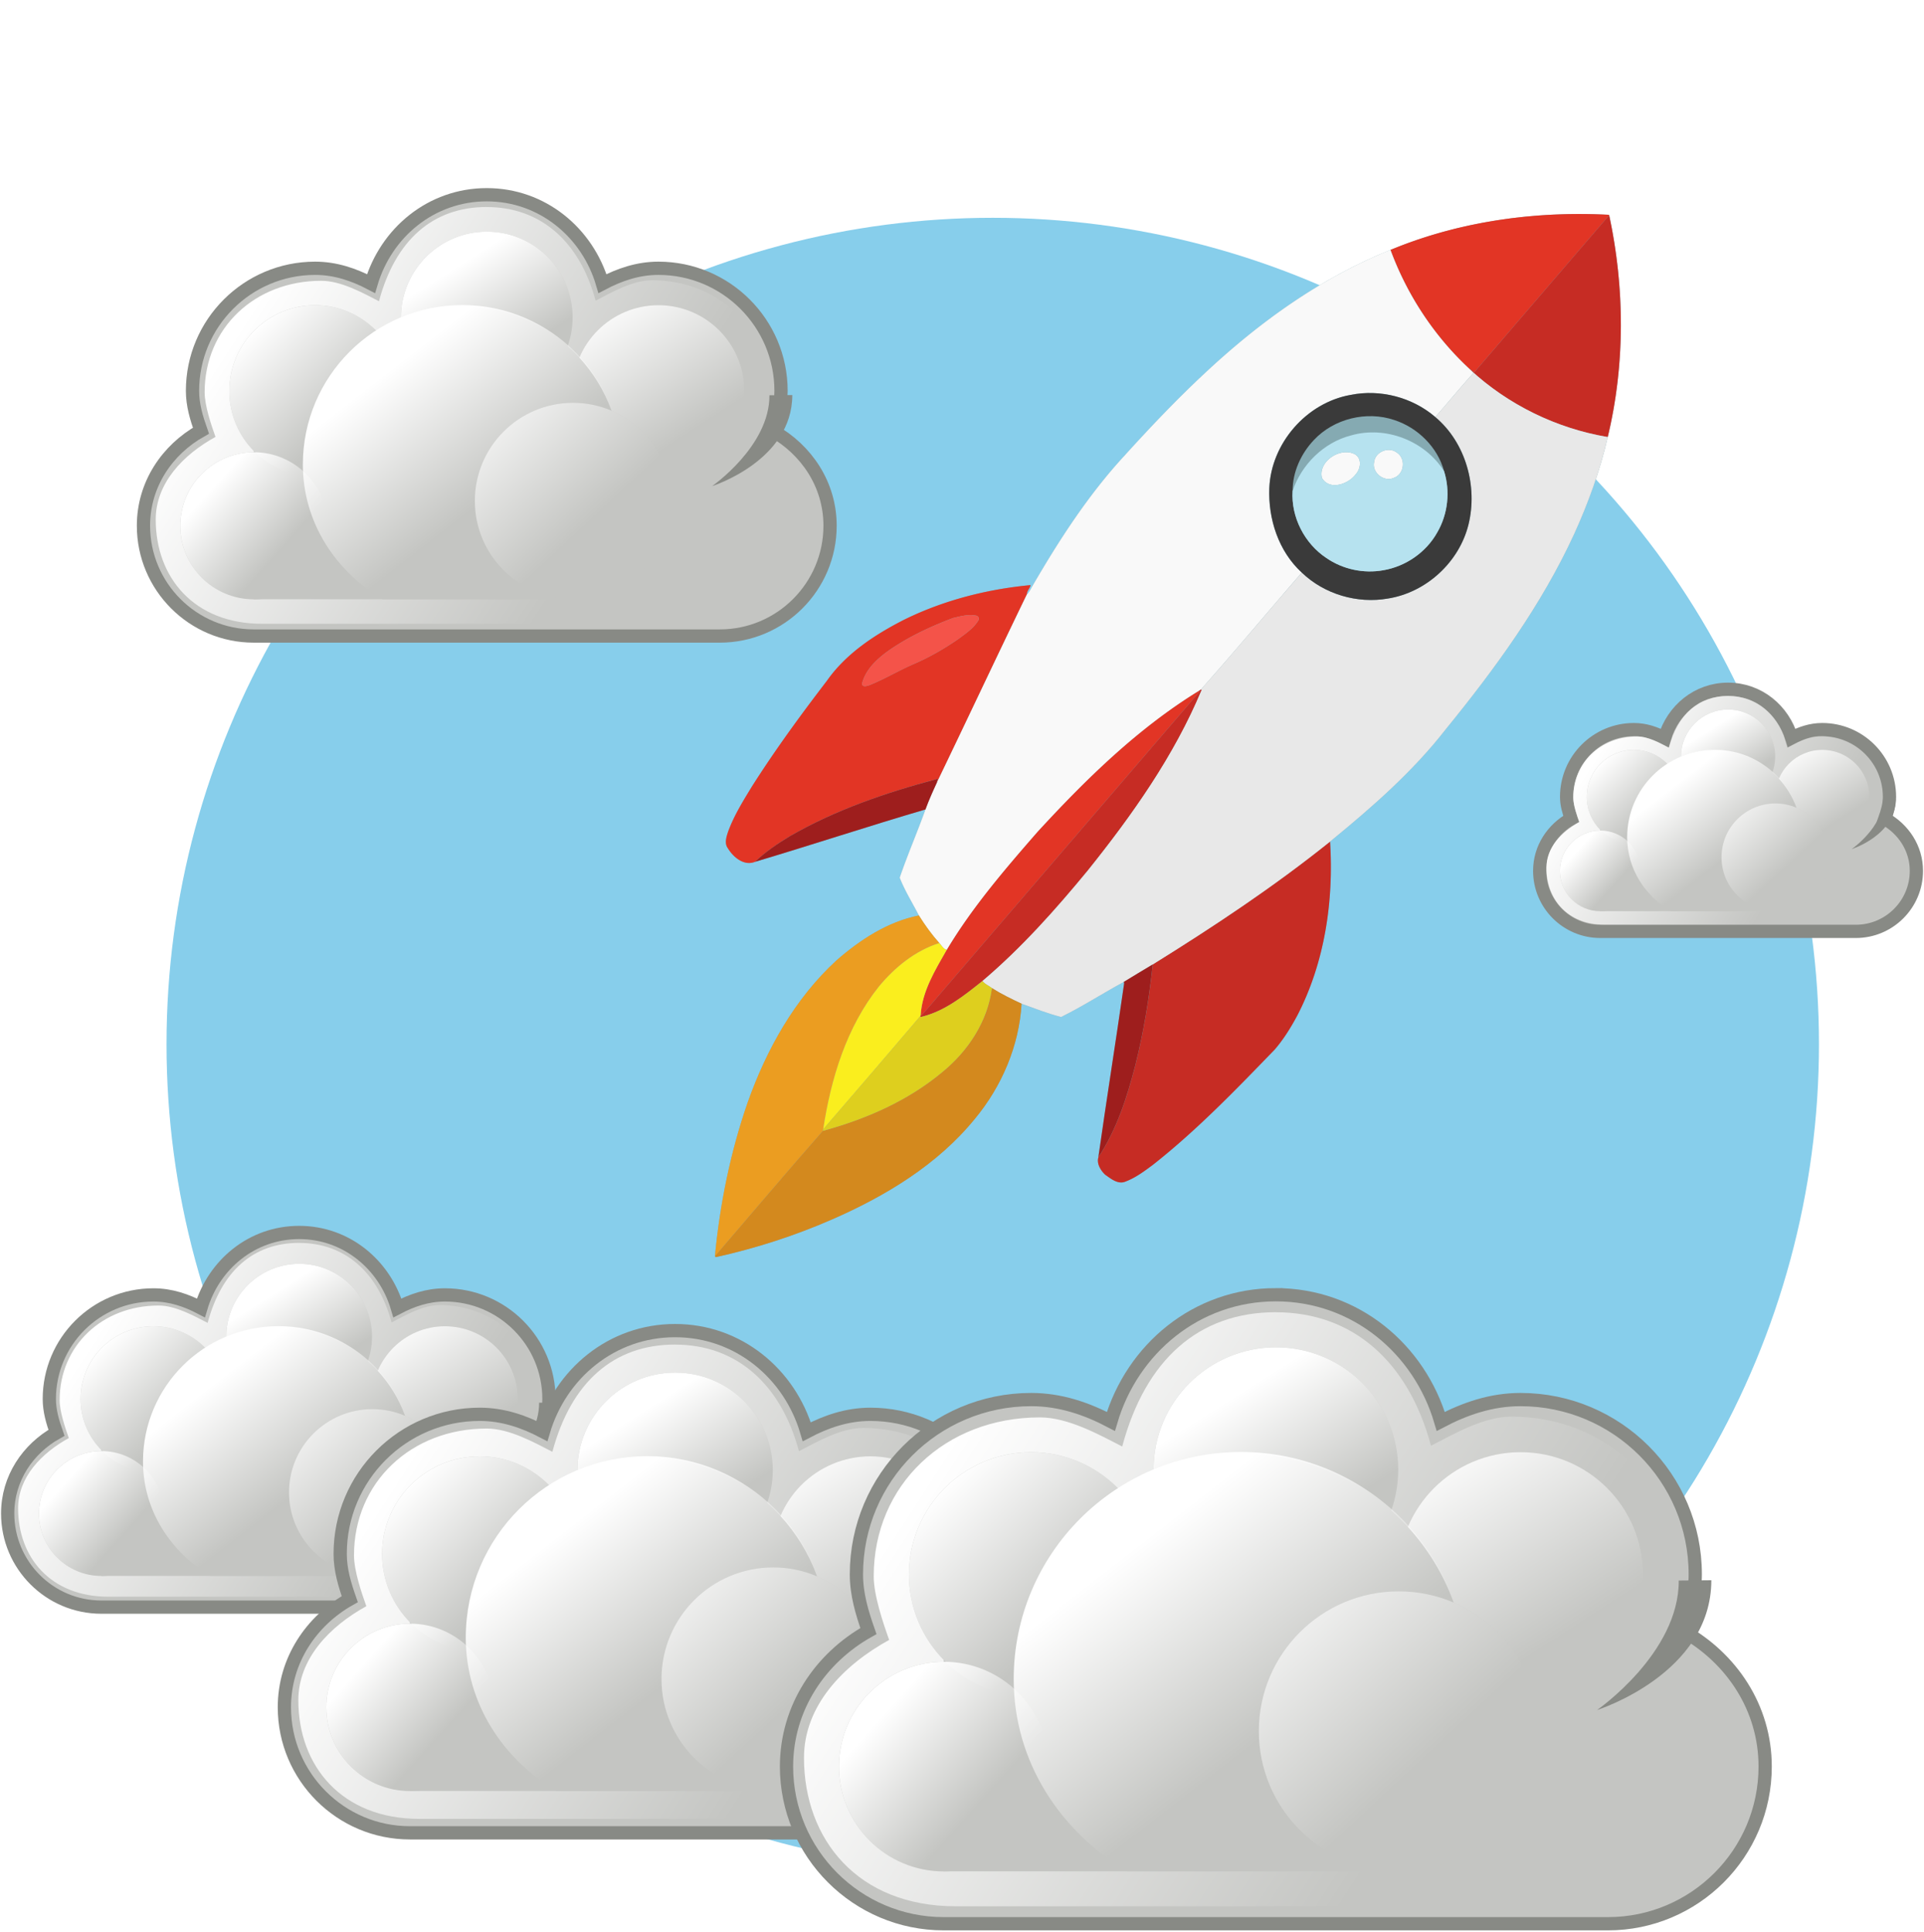 <svg width="751" height="754" fill="none" xmlns="http://www.w3.org/2000/svg"><circle cx="387.5" cy="407.5" r="322.5" fill="#87CEEB"/><path d="M116.764 481c-18.453 0-33.397 12.593-38.345 29.446-5.633-2.955-11.738-5.077-18.537-5.077-22.427 0-40.63 18.196-40.63 40.616 0 4.703 1.321 8.998 2.794 13.2C10.885 565.446 3 576.967 3 590.663c0 20.178 16.382 36.554 36.567 36.554H193.96c20.185 0 36.567-16.376 36.567-36.554 0-13.696-7.884-25.217-19.046-31.478 1.473-4.202 2.794-8.497 2.794-13.2 0-22.42-18.202-40.616-40.63-40.616-6.799 0-12.904 2.122-18.537 5.077C150.16 493.593 135.216 481 116.763 481h.001z" fill="#C4C5C2" stroke="#888A85" stroke-width="5.172" stroke-miterlimit="2"/><path d="M116.764 485.062c-17.793 0-30.258 10.851-35.718 31.221-5.432-2.791-12.576-6.769-19.132-6.769-22.075 0-38.64 15.749-38.64 36.923 0 4.442 2.171 10.832 3.591 14.801-10.762 5.913-19.801 15.356-19.801 27.396 0 19.057 12.564 34.524 35.26 34.524h148.877c22.517 0 35.261-15.466 35.261-34.524 0-12.936-9.04-21.662-19.802-27.575 1.42-3.969 3.771-10.18 3.771-14.621 0-21.174-17.193-37.103-38.819-37.103-6.557 0-13.341 3.978-18.773 6.769-5.282-19.658-18.284-31.03-36.08-31.03l.005-.012z" fill="url(#paint0_linear)"/><path d="M145.218 521.66c0 15.701-12.734 28.431-28.441 28.431-15.707 0-28.44-12.73-28.44-28.431 0-15.702 12.733-28.431 28.44-28.431s28.441 12.729 28.441 28.431z" fill="#C4C5C2"/><path d="M145.218 521.66c0 15.701-12.734 28.431-28.441 28.431-15.707 0-28.44-12.73-28.44-28.431 0-15.702 12.733-28.431 28.44-28.431s28.441 12.729 28.441 28.431z" fill="url(#paint1_linear)"/><path d="M202.087 541.924H39.567v73.108h162.52v-73.108z" fill="#C4C5C2"/><path d="M63.963 590.689c0 13.458-10.915 24.369-24.378 24.369-13.463 0-24.378-10.911-24.378-24.369 0-13.459 10.915-24.37 24.378-24.37 13.463 0 24.378 10.911 24.378 24.37zM202.1 546.029c0 15.702-12.734 28.431-28.441 28.431-15.707 0-28.44-12.729-28.44-28.431 0-15.701 12.733-28.431 28.44-28.431s28.441 12.73 28.441 28.431z" fill="#C4C5C2"/><path d="M202.1 546.029c0 15.702-12.734 28.431-28.441 28.431-15.707 0-28.44-12.729-28.44-28.431 0-15.701 12.733-28.431 28.44-28.431s28.441 12.73 28.441 28.431z" fill="url(#paint2_linear)"/><path d="M88.337 546.029c0 15.702-12.734 28.431-28.441 28.431-15.707 0-28.44-12.729-28.44-28.431 0-15.701 12.733-28.431 28.44-28.431s28.44 12.73 28.44 28.431z" fill="#C4C5C2"/><path d="M88.337 546.029c0 15.702-12.734 28.431-28.441 28.431-15.707 0-28.44-12.729-28.44-28.431 0-15.701 12.733-28.431 28.44-28.431s28.44 12.73 28.44 28.431z" fill="url(#paint3_linear)"/><path d="M108.394 517.798c-29.086 0-52.565 23.724-52.565 52.8 0 19.258 10.965 35.237 26.41 44.424h52.565c15.444-9.187 26.409-25.42 26.409-44.677 0-29.076-23.733-52.547-52.819-52.547z" fill="#C4C5C2"/><path d="M108.638 517.554c-29.156 0-52.819 23.655-52.819 52.801 0 19.304 10.928 35.468 26.41 44.677h52.818c15.482-9.209 26.41-25.373 26.41-44.677 0-29.146-23.663-52.801-52.819-52.801z" fill="url(#paint4_linear)"/><path d="M63.964 590.689c0 13.458-10.915 24.369-24.378 24.369-13.464 0-24.378-10.911-24.378-24.369 0-13.459 10.914-24.37 24.378-24.37 13.463 0 24.378 10.911 24.378 24.37z" fill="url(#paint5_linear)"/><path fill-rule="evenodd" clip-rule="evenodd" d="M218.013 547.366c-.016 21.808-26.566 30.17-26.566 30.17s19.086-13.209 18.989-30.097l7.577-.073z" fill="#888A85"/><path d="M177.824 582.437c0 17.946-14.554 32.494-32.505 32.494-17.952 0-32.505-14.548-32.505-32.494 0-17.945 14.553-32.493 32.505-32.493 17.951 0 32.505 14.548 32.505 32.493z" fill="#C4C5C2"/><path d="M177.824 582.437c0 17.946-14.554 32.494-32.505 32.494-17.952 0-32.505-14.548-32.505-32.494 0-17.945 14.553-32.493 32.505-32.493 17.951 0 32.505 14.548 32.505 32.493z" fill="url(#paint6_linear)"/><path d="M263.501 519.298c-24.736 0-44.769 16.881-51.402 39.473-7.551-3.962-15.734-6.806-24.848-6.806-30.065 0-54.465 24.392-54.465 54.445 0 6.305 1.771 12.062 3.745 17.695C121.569 632.498 111 647.942 111 666.301c0 27.048 21.96 49 49.018 49h206.964c27.058 0 49.018-21.952 49.018-49 0-18.359-10.569-33.804-25.53-42.196 1.974-5.633 3.744-11.391 3.744-17.695 0-30.053-24.4-54.445-54.464-54.445-9.115 0-17.298 2.844-24.849 6.806-6.632-22.592-26.665-39.473-51.401-39.473h.001z" fill="#C4C5C2" stroke="#888A85" stroke-width="5.172" stroke-miterlimit="2"/><path d="M263.501 524.742c-23.852 0-40.561 14.546-47.881 41.852-7.281-3.741-16.858-9.074-25.646-9.074-29.591 0-51.797 21.112-51.797 49.496 0 5.954 2.911 14.52 4.814 19.84-14.426 7.927-26.543 20.586-26.543 36.725 0 25.546 16.842 46.279 47.267 46.279h199.568c30.184 0 47.268-20.732 47.268-46.279 0-17.34-12.118-29.038-26.544-36.964 1.904-5.32 5.055-13.647 5.055-19.6 0-28.384-23.047-49.737-52.038-49.737-8.789 0-17.883 5.333-25.165 9.075-7.081-26.352-24.509-41.597-48.365-41.597l.007-.016z" fill="url(#paint7_linear)"/><path d="M301.644 573.802c0 21.048-17.07 38.112-38.125 38.112s-38.125-17.064-38.125-38.112c0-21.048 17.07-38.112 38.125-38.112s38.125 17.064 38.125 38.112z" fill="#C4C5C2"/><path d="M301.644 573.802c0 21.048-17.07 38.112-38.125 38.112s-38.125-17.064-38.125-38.112c0-21.048 17.07-38.112 38.125-38.112s38.125 17.064 38.125 38.112z" fill="url(#paint8_linear)"/><path d="M377.875 600.966H160.018v98.002h217.857v-98.002z" fill="#C4C5C2"/><path d="M192.721 666.335c0 18.042-14.631 32.668-32.679 32.668-18.047 0-32.678-14.626-32.678-32.668 0-18.041 14.631-32.667 32.678-32.667 18.048 0 32.679 14.626 32.679 32.667zM377.894 606.469c0 21.049-17.07 38.112-38.125 38.112s-38.125-17.063-38.125-38.112c0-21.048 17.07-38.111 38.125-38.111s38.125 17.063 38.125 38.111z" fill="#C4C5C2"/><path d="M377.894 606.469c0 21.049-17.07 38.112-38.125 38.112s-38.125-17.063-38.125-38.112c0-21.048 17.07-38.111 38.125-38.111s38.125 17.063 38.125 38.111z" fill="url(#paint9_linear)"/><path d="M225.394 606.469c0 21.049-17.07 38.112-38.125 38.112s-38.125-17.063-38.125-38.112c0-21.048 17.07-38.111 38.125-38.111s38.125 17.063 38.125 38.111z" fill="#C4C5C2"/><path d="M225.394 606.469c0 21.049-17.07 38.112-38.125 38.112s-38.125-17.063-38.125-38.112c0-21.048 17.07-38.111 38.125-38.111s38.125 17.063 38.125 38.111z" fill="url(#paint10_linear)"/><path d="M252.281 568.625c-38.99 0-70.464 31.803-70.464 70.779 0 25.815 14.699 47.235 35.402 59.551h70.464c20.703-12.316 35.402-34.075 35.402-59.89 0-38.977-31.814-70.44-70.804-70.44z" fill="#C4C5C2"/><path d="M252.608 568.299c-39.084 0-70.804 31.709-70.804 70.779 0 25.877 14.649 47.545 35.402 59.89h70.804c20.753-12.345 35.401-34.013 35.401-59.89 0-39.07-31.72-70.779-70.803-70.779z" fill="url(#paint11_linear)"/><path d="M192.722 666.335c0 18.042-14.631 32.668-32.679 32.668-18.047 0-32.678-14.626-32.678-32.668 0-18.041 14.631-32.667 32.678-32.667 18.048 0 32.679 14.626 32.679 32.667z" fill="url(#paint12_linear)"/><path fill-rule="evenodd" clip-rule="evenodd" d="M399.225 608.262c-.021 29.232-35.611 40.442-35.611 40.442s25.583-17.706 25.454-40.345l10.156-.097h.001z" fill="#888A85"/><path d="M345.352 655.274c0 24.056-19.509 43.558-43.573 43.558s-43.573-19.502-43.573-43.558c0-24.055 19.509-43.558 43.573-43.558s43.573 19.503 43.573 43.558z" fill="#C4C5C2"/><path d="M345.352 655.274c0 24.056-19.509 43.558-43.573 43.558s-43.573-19.502-43.573-43.558c0-24.055 19.509-43.558 43.573-43.558s43.573 19.503 43.573 43.558z" fill="url(#paint13_linear)"/><path d="M498.001 505.298c-30.98 0-56.071 21.143-64.378 49.438-9.458-4.962-19.707-8.524-31.122-8.524-37.654 0-68.214 30.55-68.214 68.191 0 7.895 2.217 15.107 4.689 22.162C320.238 647.076 307 666.419 307 689.413c0 33.877 27.504 61.371 61.393 61.371h259.214c33.889 0 61.393-27.494 61.393-61.371 0-22.994-13.237-42.337-31.976-52.848 2.473-7.055 4.69-14.267 4.69-22.162 0-37.641-30.56-68.191-68.214-68.191-11.416 0-21.666 3.562-31.123 8.524-8.306-28.295-33.396-49.438-64.377-49.438h.001z" fill="#C4C5C2" stroke="#888A85" stroke-width="5.172" stroke-miterlimit="2"/><path d="M498.001 512.117c-29.874 0-50.801 18.218-59.969 52.418-9.119-4.686-21.113-11.365-32.12-11.365-37.061 0-64.873 26.441-64.873 61.992 0 7.457 3.645 18.185 6.029 24.849-18.068 9.927-33.245 25.782-33.245 45.995 0 31.996 21.095 57.964 59.201 57.964h249.951c37.804 0 59.2-25.967 59.2-57.964 0-21.717-15.176-36.368-33.245-46.296 2.384-6.663 6.331-17.091 6.331-24.547 0-35.55-28.865-62.293-65.175-62.293-11.008 0-22.398 6.679-31.519 11.365-8.867-33.004-30.696-52.098-60.574-52.098l.008-.02z" fill="url(#paint14_linear)"/><path d="M545.773 573.562c0 26.362-21.379 47.734-47.749 47.734-26.371 0-47.75-21.372-47.75-47.734 0-26.361 21.379-47.733 47.75-47.733 26.37 0 47.749 21.372 47.749 47.733z" fill="#C4C5C2"/><path d="M545.773 573.562c0 26.362-21.379 47.734-47.749 47.734-26.371 0-47.75-21.372-47.75-47.734 0-26.361 21.379-47.733 47.75-47.733 26.37 0 47.749 21.372 47.749 47.733z" fill="url(#paint15_linear)"/><path d="M641.251 607.584H368.394v122.743h272.857V607.584z" fill="#C4C5C2"/><path d="M409.352 689.457c0 22.596-18.325 40.914-40.929 40.914-22.603 0-40.928-18.318-40.928-40.914s18.325-40.915 40.928-40.915c22.604 0 40.929 18.319 40.929 40.915zM641.274 614.477c0 26.362-21.379 47.733-47.75 47.733s-47.75-21.371-47.75-47.733 21.379-47.733 47.75-47.733 47.75 21.371 47.75 47.733z" fill="#C4C5C2"/><path d="M641.274 614.477c0 26.362-21.379 47.733-47.75 47.733s-47.75-21.371-47.75-47.733 21.379-47.733 47.75-47.733 47.75 21.371 47.75 47.733z" fill="url(#paint16_linear)"/><path d="M450.274 614.477c0 26.362-21.379 47.733-47.75 47.733s-47.75-21.371-47.75-47.733 21.379-47.733 47.75-47.733 47.75 21.371 47.75 47.733z" fill="#C4C5C2"/><path d="M450.274 614.477c0 26.362-21.379 47.733-47.75 47.733s-47.75-21.371-47.75-47.733 21.379-47.733 47.75-47.733 47.75 21.371 47.75 47.733z" fill="url(#paint17_linear)"/><path d="M483.949 567.078c-48.833 0-88.253 39.832-88.253 88.648 0 32.332 18.409 59.16 44.339 74.585h88.253c25.93-15.425 44.339-42.678 44.339-75.01 0-48.817-39.845-88.223-88.678-88.223z" fill="#C4C5C2"/><path d="M484.358 566.67c-48.951 0-88.679 39.714-88.679 88.647 0 32.41 18.347 59.549 44.339 75.01h88.679c25.992-15.461 44.339-42.6 44.339-75.01 0-48.933-39.728-88.647-88.678-88.647z" fill="url(#paint18_linear)"/><path d="M409.353 689.457c0 22.596-18.325 40.914-40.929 40.914-22.603 0-40.928-18.318-40.928-40.914s18.325-40.915 40.928-40.915c22.604 0 40.929 18.319 40.929 40.915z" fill="url(#paint19_linear)"/><path fill-rule="evenodd" clip-rule="evenodd" d="M667.991 616.721c-.028 36.613-44.603 50.652-44.603 50.652s32.043-22.175 31.881-50.529l12.72-.123h.002z" fill="#888A85"/><path d="M600.515 675.603c0 30.129-24.434 54.555-54.573 54.555s-54.573-24.426-54.573-54.555 24.434-54.554 54.573-54.554 54.573 24.425 54.573 54.554z" fill="#C4C5C2"/><path d="M600.515 675.603c0 30.129-24.434 54.555-54.573 54.555s-54.573-24.426-54.573-54.555 24.434-54.554 54.573-54.554 54.573 24.425 54.573 54.554z" fill="url(#paint20_linear)"/><path d="M190.001 76c-21.735 0-39.338 14.834-45.166 34.684-6.635-3.481-13.826-5.98-21.834-5.98-26.418 0-47.858 21.433-47.858 47.841 0 5.539 1.556 10.599 3.29 15.548C65.288 175.468 56 189.038 56 205.17c0 23.767 19.296 43.056 43.071 43.056H280.93c23.775 0 43.071-19.289 43.071-43.056 0-16.132-9.287-29.703-22.433-37.077 1.734-4.949 3.29-10.009 3.29-15.548 0-26.408-21.44-47.841-47.857-47.841-8.009 0-15.2 2.499-21.835 5.98C229.338 90.834 211.735 76 190 76h.001z" fill="#C4C5C2" stroke="#888A85" stroke-width="5.172" stroke-miterlimit="2"/><path d="M190.001 80.784c-20.959 0-35.641 12.781-42.073 36.775-6.398-3.288-14.812-7.973-22.535-7.973-26 0-45.513 18.55-45.513 43.492 0 5.231 2.558 12.758 4.23 17.433-12.676 6.965-23.323 18.088-23.323 32.269 0 22.447 14.8 40.665 41.533 40.665h175.358c26.523 0 41.534-18.217 41.534-40.665 0-15.236-10.648-25.515-23.324-32.48 1.673-4.675 4.442-11.991 4.442-17.222 0-24.941-20.252-43.703-45.725-43.703-7.723 0-15.714 4.686-22.113 7.974-6.221-23.155-21.536-36.55-42.497-36.55l.006-.015z" fill="url(#paint21_linear)"/><path d="M223.516 123.892c0 18.495-14.998 33.489-33.5 33.489-18.501 0-33.499-14.994-33.499-33.489 0-18.494 14.998-33.488 33.499-33.488 18.502 0 33.5 14.994 33.5 33.488z" fill="#C4C5C2"/><path d="M223.516 123.892c0 18.495-14.998 33.489-33.5 33.489-18.501 0-33.499-14.994-33.499-33.489 0-18.494 14.998-33.488 33.499-33.488 18.502 0 33.5 14.994 33.5 33.488z" fill="url(#paint22_linear)"/><path d="M290.501 147.761H99.072v86.113h191.429v-86.113z" fill="#C4C5C2"/><path d="M127.807 205.2c0 15.853-12.856 28.705-28.714 28.705-15.858 0-28.715-12.852-28.715-28.705 0-15.852 12.857-28.704 28.715-28.704s28.714 12.852 28.714 28.704zM290.516 152.597c0 18.494-14.998 33.488-33.5 33.488-18.501 0-33.499-14.994-33.499-33.488 0-18.495 14.998-33.488 33.499-33.488 18.502 0 33.5 14.993 33.5 33.488z" fill="#C4C5C2"/><path d="M290.516 152.597c0 18.494-14.998 33.488-33.5 33.488-18.501 0-33.499-14.994-33.499-33.488 0-18.495 14.998-33.488 33.499-33.488 18.502 0 33.5 14.993 33.5 33.488z" fill="url(#paint23_linear)"/><path d="M156.516 152.597c0 18.494-14.999 33.488-33.5 33.488-18.501 0-33.5-14.994-33.5-33.488 0-18.495 14.999-33.488 33.5-33.488 18.501 0 33.5 14.993 33.5 33.488z" fill="#C4C5C2"/><path d="M156.516 152.597c0 18.494-14.999 33.488-33.5 33.488-18.501 0-33.5-14.994-33.5-33.488 0-18.495 14.999-33.488 33.5-33.488 18.501 0 33.5 14.993 33.5 33.488z" fill="url(#paint24_linear)"/><path d="M180.142 119.343c-34.26 0-61.916 27.945-61.916 62.193 0 22.683 12.916 41.505 31.107 52.326h61.916c18.192-10.821 31.107-29.941 31.107-52.624 0-34.248-27.954-61.895-62.214-61.895z" fill="#C4C5C2"/><path d="M180.429 119.057c-34.342 0-62.214 27.862-62.214 62.192 0 22.738 12.871 41.778 31.107 52.625h62.214c18.236-10.847 31.107-29.887 31.107-52.625 0-34.33-27.872-62.192-62.214-62.192z" fill="url(#paint25_linear)"/><path d="M127.808 205.2c0 15.853-12.856 28.705-28.714 28.705-15.858 0-28.714-12.852-28.714-28.705 0-15.852 12.856-28.704 28.714-28.704 15.858 0 28.714 12.852 28.714 28.704z" fill="url(#paint26_linear)"/><path fill-rule="evenodd" clip-rule="evenodd" d="M309.26 154.172c-.019 25.686-31.291 35.536-31.291 35.536s22.48-15.558 22.366-35.451l8.925-.085z" fill="#888A85"/><path d="M261.922 195.481c0 21.138-17.143 38.274-38.287 38.274-21.145 0-38.287-17.136-38.287-38.274 0-21.137 17.142-38.274 38.287-38.274 21.144 0 38.287 17.137 38.287 38.274z" fill="#C4C5C2"/><path d="M261.922 195.481c0 21.138-17.143 38.274-38.287 38.274-21.145 0-38.287-17.136-38.287-38.274 0-21.137 17.142-38.274 38.287-38.274 21.144 0 38.287 17.137 38.287 38.274z" fill="url(#paint27_linear)"/><path d="M674.515 269c-11.924 0-21.581 8.138-24.778 19.029-3.641-1.91-7.586-3.281-11.979-3.281-14.493 0-26.256 11.758-26.256 26.246 0 3.039.854 5.815 1.806 8.53C606.095 323.57 601 331.015 601 339.865c0 13.039 10.586 23.622 23.63 23.622h99.77c13.044 0 23.63-10.583 23.63-23.622 0-8.85-5.095-16.295-12.307-20.341.951-2.715 1.805-5.491 1.805-8.53 0-14.488-11.763-26.246-26.256-26.246-4.393 0-8.338 1.371-11.979 3.281C696.096 277.138 686.439 269 674.515 269h0z" fill="#C4C5C2" stroke="#888A85" stroke-width="5.172" stroke-miterlimit="2"/><path d="M674.516 271.625c-11.499 0-19.553 7.012-23.082 20.175-3.51-1.804-8.127-4.374-12.363-4.374-14.265 0-24.969 10.177-24.969 23.86 0 2.87 1.403 7 2.32 9.564-6.954 3.822-12.796 9.924-12.796 17.704 0 12.315 8.12 22.31 22.786 22.31h96.205c14.551 0 22.786-9.995 22.786-22.31 0-8.359-5.841-13.998-12.796-17.819.918-2.565 2.437-6.578 2.437-9.448 0-13.684-11.11-23.977-25.085-23.977-4.237 0-8.621 2.571-12.132 4.375-3.413-12.704-11.815-20.053-23.314-20.053l.003-.007z" fill="url(#paint28_linear)"/><path d="M692.903 295.275c0 10.146-8.229 18.372-18.379 18.372-10.15 0-18.378-8.226-18.378-18.372 0-10.147 8.228-18.373 18.378-18.373s18.379 8.226 18.379 18.373z" fill="#C4C5C2"/><path d="M692.903 295.275c0 10.146-8.229 18.372-18.379 18.372-10.15 0-18.378-8.226-18.378-18.372 0-10.147 8.228-18.373 18.378-18.373s18.379 8.226 18.379 18.373z" fill="url(#paint29_linear)"/><path d="M729.652 308.369H624.63v47.244h105.022v-47.244z" fill="#C4C5C2"/><path d="M640.395 339.882c0 8.697-7.054 15.748-15.754 15.748s-15.753-7.051-15.753-15.748 7.053-15.748 15.753-15.748 15.754 7.051 15.754 15.748zM729.66 311.023c0 10.146-8.228 18.372-18.378 18.372-10.151 0-18.379-8.226-18.379-18.372 0-10.147 8.228-18.373 18.379-18.373 10.15 0 18.378 8.226 18.378 18.373z" fill="#C4C5C2"/><path d="M729.66 311.023c0 10.146-8.228 18.372-18.378 18.372-10.151 0-18.379-8.226-18.379-18.372 0-10.147 8.228-18.373 18.379-18.373 10.15 0 18.378 8.226 18.378 18.373z" fill="url(#paint30_linear)"/><path d="M656.145 311.023c0 10.146-8.229 18.372-18.379 18.372-10.15 0-18.378-8.226-18.378-18.372 0-10.147 8.228-18.373 18.378-18.373s18.379 8.226 18.379 18.373z" fill="#C4C5C2"/><path d="M656.145 311.023c0 10.146-8.229 18.372-18.379 18.372-10.15 0-18.378-8.226-18.378-18.372 0-10.147 8.228-18.373 18.378-18.373s18.379 8.226 18.379 18.373z" fill="url(#paint31_linear)"/><path d="M669.107 292.779c-18.796 0-33.968 15.331-33.968 34.12 0 12.445 7.085 22.771 17.066 28.707h33.968c9.98-5.936 17.066-16.426 17.066-28.87 0-18.79-15.336-33.957-34.132-33.957z" fill="#C4C5C2"/><path d="M669.264 292.622c-18.841 0-34.132 15.286-34.132 34.12 0 12.474 7.062 22.92 17.066 28.871h34.132c10.005-5.951 17.066-16.397 17.066-28.871 0-18.834-15.291-34.12-34.132-34.12z" fill="url(#paint32_linear)"/><path d="M640.395 339.882c0 8.697-7.053 15.748-15.753 15.748s-15.753-7.051-15.753-15.748 7.053-15.748 15.753-15.748 15.753 7.051 15.753 15.748z" fill="url(#paint33_linear)"/><path fill-rule="evenodd" clip-rule="evenodd" d="M739.944 311.886c-.011 14.093-17.168 19.496-17.168 19.496s12.334-8.535 12.271-19.448l4.896-.048h.001z" fill="#888A85"/><path d="M713.973 334.55c0 11.596-9.405 20.997-21.005 20.997-11.601 0-21.005-9.401-21.005-20.997 0-11.597 9.404-20.998 21.005-20.998 11.6 0 21.005 9.401 21.005 20.998z" fill="#C4C5C2"/><path d="M713.973 334.55c0 11.596-9.405 20.997-21.005 20.997-11.601 0-21.005-9.401-21.005-20.997 0-11.597 9.404-20.998 21.005-20.998 11.6 0 21.005 9.401 21.005 20.998z" fill="url(#paint34_linear)"/><g filter="url(#filter0_d)"><path d="M627.962 79.82c-28.915-1.502-58.435 2.585-85.216 13.707-27.186 10.913-51.327 28.306-72.603 48.252-10.917 10.161-21.186 20.995-31.197 32.03-14.081 15.254-25.432 32.796-35.833 50.708-.726 1.171-1.218 2.536-2.282 3.467-.08-1.306 1.332-2.595 1.413-3.634-17.137 1.611-34.141 5.983-49.605 13.64-11.373 5.843-22.486 13.151-29.919 23.77-10.229 13.347-20.169 26.94-29.193 41.146-3.438 5.635-6.968 11.293-9.269 17.513-.688 2.11-1.61 4.624-.157 6.626 2.1 3.477 6.285 7.025 10.552 5.321 22.154-6.579 44.345-13.938 66.589-20.452-3.198 8.908-6.989 17.646-10.06 26.617 2.005 5.139 5.011 9.873 7.486 14.75-12.141 2.401-22.979 9.502-32.155 17.524-16.235 14.898-27.273 34.64-34.662 55.416-6.73 19.375-10.876 39.771-12.796 60.081.158.184.376.389.635.268 15.412-3.421 30.515-8.305 44.982-14.613 20.956-9.146 41.289-21.394 55.898-39.361 10.462-12.604 17.235-28.471 18.188-44.873 5.097 1.808 10.164 3.838 15.431 5.176 8.386-4.123 16.278-9.247 24.494-13.696.039.188.093.378.113.578-3.243 22.63-6.88 45.368-10.072 67.906-.732 2.474.903 5.103 2.644 6.761 2.26 1.574 5.042 3.959 7.99 2.671 3.924-1.488 7.328-4.04 10.671-6.527 17.17-13.532 32.38-29.315 47.546-44.992 3.47-4.03 6.279-8.583 8.793-13.255 10.75-20.756 14.268-44.77 12.794-67.896 16.22-13.275 32.189-27.17 45.11-43.763 19.2-23.56 37.352-48.406 50.119-76.136 5.572-12.203 10.155-24.908 13.164-37.987 6.806-28.306 6.648-58.196.557-86.565l-.15-.178z" fill="#85AAB2"/><path d="M627.962 79.82c-28.915-1.502-58.435 2.585-85.216 13.707 6.437 17.49 16.95 33.522 30.595 46.236.725.482 1.374 1.125 2.19 1.463 17.521-20.414 35.039-40.832 52.581-61.229a98.57 98.57 0 01-.15-.177zm-159.81 185.911c-.096-.08-.264-.037-.416-.003-23.773 14.656-43.928 34.412-62.736 54.866-12.734 14.598-25.466 29.397-35.446 46.069-4.515 7.946-9.691 16.295-10.185 25.634.781-.229 1.187-1.073 1.74-1.581 35.687-41.613 71.435-83.175 107.123-124.791-.006-.099-.035-.161-.078-.197l-.002.003zm-65.906-41.385c-17.137 1.611-34.141 5.983-49.604 13.64-11.374 5.843-22.486 13.151-29.919 23.769-10.23 13.348-20.17 26.941-29.193 41.146-3.439 5.636-6.969 11.294-9.27 17.514-.687 2.11-1.61 4.624-.157 6.626 2.1 3.477 6.285 7.025 10.552 5.321 4.086-3.86 8.751-7.044 13.549-9.946 17.823-10.307 37.493-17.016 57.312-22.305 1.037-.494.103.728.226 1.212 11.77-24.412 23.282-48.95 35.091-73.343-.08-1.306 1.332-2.596 1.413-3.634zm-20.648 12.159c.514.407.68 1.181.211 1.73-1.839 3-4.821 4.962-7.575 7.033-5.683 3.943-11.72 7.414-18.1 10.103-5.621 2.498-10.932 5.657-16.632 7.976-.896.307-2.872 1-3.037-.463 1.372-5.569 5.837-9.716 10.363-12.94 7.736-5.403 16.363-9.415 25.164-12.746 2.974-.698 6.149-1.599 9.199-.91.152.048.289.123.408.217h-.001z" fill="#E23525"/><path d="M628.112 79.997c-17.542 20.397-35.06 40.815-52.581 61.23-.817-.338-1.465-.982-2.19-1.464.138.13.278.263.416.398 14.844 13.803 33.814 23.043 53.798 26.402 6.808-28.304 6.653-58.193.559-86.564l-.002-.002zM469.08 265.186a41.614 41.614 0 00-.337-.086c-.356.174-.671.417-1.008.628.222-.049.476-.117.495.199-35.686 41.614-71.434 83.176-107.123 124.791-.553.508-.959 1.352-1.74 1.581l-.186.332c.192.312.518.219.81.133 8.987-2.25 16.401-8.251 23.505-13.91 15.172-12.852 28.454-27.765 41.074-43.07 17.412-21.716 33.745-44.778 44.508-70.596l.002-.002zm50.085 59.259c-21.909 17.578-45.364 33.131-69.207 47.945-1.407 13.261-3.565 26.459-6.815 39.397-3.223 12.497-7.262 25.036-14.416 35.896-.732 2.474.903 5.103 2.643 6.761 2.261 1.574 5.042 3.958 7.991 2.67 3.924-1.488 7.328-4.039 10.671-6.526 17.17-13.532 32.379-29.316 47.546-44.992 3.47-4.03 6.279-8.583 8.793-13.255 10.75-20.756 14.268-44.77 12.794-67.896z" fill="#C62C24"/><path d="M542.746 93.527c-27.186 10.913-51.328 28.305-72.603 48.252-10.917 10.16-21.186 20.995-31.197 32.03-14.082 15.254-25.432 32.796-35.834 50.708-.725 1.171-1.218 2.536-2.281 3.467-11.809 24.392-23.321 48.931-35.092 73.342-1.61 3.479-3.179 6.983-4.497 10.588-3.198 8.908-6.989 17.646-10.06 26.616 2.005 5.14 5.011 9.874 7.486 14.751 2.369 3.79 4.999 7.438 7.984 10.769.894.912 1.565 2.386 2.899 2.617 9.98-16.672 22.712-31.472 35.446-46.069 18.808-20.454 38.963-40.21 62.736-54.866.336-.211.652-.454 1.007-.629 13.323-14.925 26.23-30.474 39.398-45.634-9.075-8.306-13.153-20.904-12.676-32.987.722-17.459 14.465-33.301 31.698-36.352 11.586-2.341 24.138.917 33.093 8.645 4.976-5.72 9.794-11.584 14.887-17.201-.435-.498-.929-.944-1.387-1.413a30.514 30.514 0 00-.417-.397c-13.644-12.714-24.157-28.747-30.595-46.237h.005zm3.068 79.536a4.907 4.907 0 00-.46-.353c-3.198-2.6-8.623-.451-9.023 3.729-.827 4.171 4.038 7.862 7.822 6.025 3.81-1.345 4.599-6.859 1.661-9.401zm-16.401.595a4.007 4.007 0 00-.474-.341c-5.648-3.052-14.559 2.716-12.943 9.229 2.997 5.075 10.459 2.39 13.266-1.539 1.766-1.977 2.332-5.525.151-7.349z" fill="#F9F9F9"/><path d="M573.754 140.158c14.844 13.803 33.814 23.043 53.798 26.402-3.009 13.079-7.592 25.784-13.164 37.987-12.767 27.729-30.919 52.575-50.119 76.136-12.922 16.592-28.89 30.488-45.11 43.763-21.91 17.577-45.365 33.131-69.207 47.945-3.756 2.269-7.536 4.504-11.272 6.808-8.216 4.45-16.108 9.573-24.494 13.696-5.267-1.338-10.335-3.367-15.431-5.176-3.949-1.856-7.886-3.762-11.578-6.1-1.19-.959-2.787-1.51-3.685-2.767 15.172-12.852 28.454-27.764 41.074-43.07 17.411-21.716 33.745-44.777 44.508-70.596l-.337-.086c13.323-14.925 26.229-30.475 39.397-45.634 8.786 8.453 21.661 12.232 33.636 10.123 14.929-2.365 27.788-14.181 31.421-28.849 3.668-14.888-1.046-31.98-12.937-41.968 4.976-5.721 9.794-11.585 14.887-17.201-.435-.498-.929-.945-1.387-1.413z" fill="#E8E8E8"/><path d="M527.161 150.126c11.586-2.34 24.139.918 33.094 8.646 11.891 9.988 16.604 27.08 12.937 41.968-3.634 14.668-16.493 26.484-31.421 28.849-11.975 2.109-24.851-1.67-33.636-10.123-9.075-8.306-13.153-20.904-12.676-32.987.721-17.456 14.471-33.301 31.702-36.353zm17.009 9.778c-10.783-3.625-23.509-.517-31.298 7.805-5.051 5.312-8.341 12.51-8.328 19.888-.663 10.169 4.649 20.525 13.146 26.154 6.405 4.44 14.604 6.193 22.267 4.799 8.761-1.492 16.774-7.027 21.085-14.829 4.133-7.119 5.095-15.994 2.625-23.837-2.509-9.339-10.299-17.031-19.497-19.98z" fill="#3A3A3A"/><path d="M527.281 165.949c13.5-3.914 28.909 2.051 36.386 13.936 2.471 7.843 1.509 16.718-2.624 23.837-4.311 7.802-12.324 13.337-21.086 14.829-7.663 1.394-15.862-.359-22.267-4.799-8.497-5.629-13.808-15.985-13.145-26.154 3.491-10.321 12.094-18.887 22.736-21.649zm18.07 6.758c-3.197-2.6-8.622-.45-9.023 3.729-.826 4.172 4.039 7.862 7.823 6.026 3.997-1.411 4.669-7.411 1.2-9.755zm-16.414.608c-5.649-3.053-14.56 2.715-12.943 9.229 2.997 5.075 10.459 2.389 13.266-1.539 1.883-2.11 2.403-6.005-.323-7.69z" fill="#B6E2EF"/><path d="M381.18 236.29c.811.255 1.196 1.271.618 1.946-1.838 3.001-4.821 4.963-7.575 7.034-5.683 3.943-11.719 7.414-18.099 10.103-5.622 2.497-10.933 5.657-16.633 7.976-.896.307-2.872 1-3.037-.463 1.372-5.569 5.837-9.716 10.364-12.94 7.735-5.403 16.362-9.415 25.164-12.746 2.973-.698 6.148-1.599 9.198-.91z" fill="#F45349"/><path d="M365.965 300.018c-.061-.052-.197-.036-.456.087-19.819 5.289-39.489 11.998-57.312 22.304-4.798 2.903-9.463 6.087-13.549 9.947 22.154-6.579 44.345-13.938 66.589-20.452 1.318-3.605 2.887-7.109 4.498-10.587-.092-.364.41-1.142.23-1.299zm83.985 72.366c-3.756 2.269-7.535 4.504-11.272 6.808.039.188.093.378.113.578-3.243 22.63-6.88 45.368-10.072 67.906 7.154-10.86 11.193-23.399 14.416-35.896 3.25-12.938 5.408-26.135 6.815-39.396z" fill="#9E1E1D"/><path d="M358.671 353.275c2.369 3.79 4.999 7.438 7.984 10.769-9.42 2.973-17.342 9.441-23.576 16.953-12.671 15.873-18.737 35.923-21.749 55.731-.033.196-.068.398-.108.605-14.224 16.164-28.121 32.632-42.164 48.963 1.92-20.31 6.066-40.706 12.796-60.081 7.389-20.776 18.427-40.518 34.662-55.416 9.176-8.022 20.014-15.123 32.155-17.524z" fill="#EB9D21"/><path d="M387.178 381.622c3.692 2.338 7.629 4.244 11.578 6.1-.953 16.403-7.727 32.27-18.188 44.874-14.609 17.967-34.942 30.215-55.898 39.36-14.467 6.309-29.57 11.192-44.982 14.613-.259.122-.477-.083-.635-.267 14.043-16.331 27.94-32.799 42.164-48.963 16.811-4.563 33.235-11.743 46.674-22.999 10.001-8.185 17.634-19.732 19.287-32.718z" fill="#D3891E"/><path d="M366.648 364.055c.894.912 1.565 2.385 2.899 2.616-4.515 7.946-9.69 16.295-10.185 25.633l-.186.332c-12.547 14.758-25.188 29.442-37.853 44.103 3.012-19.808 9.079-39.859 21.749-55.732 6.234-7.511 14.156-13.98 23.576-16.952z" fill="#FAEE1E"/><path d="M383.487 378.856c.898 1.257 2.495 1.808 3.685 2.767-1.653 12.986-9.287 24.533-19.287 32.717-13.439 11.257-29.863 18.436-46.674 22.999.04-.207.075-.409.108-.604 12.664-14.661 25.306-29.345 37.852-44.103.193.313.519.22.811.134 8.987-2.25 16.401-8.251 23.505-13.91z" fill="#DECF1E"/></g><defs><linearGradient id="paint0_linear" x1="39.73" y1="517.148" x2="153.551" y2="590.942" gradientUnits="userSpaceOnUse"><stop stop-color="#fff"/><stop offset="1" stop-color="#fff" stop-opacity="0"/></linearGradient><linearGradient id="paint1_linear" x1="109.415" y1="503.121" x2="127.951" y2="532.566" gradientUnits="userSpaceOnUse"><stop stop-color="#fff"/><stop offset="1" stop-color="#fff" stop-opacity="0"/></linearGradient><linearGradient id="paint2_linear" x1="157.625" y1="514.273" x2="186.288" y2="558.484" gradientUnits="userSpaceOnUse"><stop stop-color="#fff"/><stop offset="1" stop-color="#fff" stop-opacity="0"/></linearGradient><linearGradient id="paint3_linear" x1="38.968" y1="525.859" x2="68.579" y2="555.91" gradientUnits="userSpaceOnUse"><stop stop-color="#fff"/><stop offset="1" stop-color="#fff" stop-opacity="0"/></linearGradient><linearGradient id="paint4_linear" x1="71.584" y1="549.153" x2="104.398" y2="591.324" gradientUnits="userSpaceOnUse"><stop stop-color="#fff"/><stop offset="1" stop-color="#fff" stop-opacity="0"/></linearGradient><linearGradient id="paint5_linear" x1="27.02" y1="576.784" x2="49.827" y2="597.171" gradientUnits="userSpaceOnUse"><stop stop-color="#fff"/><stop offset="1" stop-color="#fff" stop-opacity="0"/></linearGradient><linearGradient id="paint6_linear" x1="110.214" y1="546.731" x2="150.431" y2="589.906" gradientUnits="userSpaceOnUse"><stop stop-color="#fff"/><stop offset="1" stop-color="#fff" stop-opacity="0"/></linearGradient><linearGradient id="paint7_linear" x1="160.236" y1="567.754" x2="312.814" y2="666.675" gradientUnits="userSpaceOnUse"><stop stop-color="#fff"/><stop offset="1" stop-color="#fff" stop-opacity="0"/></linearGradient><linearGradient id="paint8_linear" x1="253.65" y1="548.95" x2="278.498" y2="588.422" gradientUnits="userSpaceOnUse"><stop stop-color="#fff"/><stop offset="1" stop-color="#fff" stop-opacity="0"/></linearGradient><linearGradient id="paint9_linear" x1="318.275" y1="563.899" x2="356.698" y2="623.164" gradientUnits="userSpaceOnUse"><stop stop-color="#fff"/><stop offset="1" stop-color="#fff" stop-opacity="0"/></linearGradient><linearGradient id="paint10_linear" x1="159.215" y1="579.432" x2="198.908" y2="619.714" gradientUnits="userSpaceOnUse"><stop stop-color="#fff"/><stop offset="1" stop-color="#fff" stop-opacity="0"/></linearGradient><linearGradient id="paint11_linear" x1="202.936" y1="610.657" x2="246.925" y2="667.186" gradientUnits="userSpaceOnUse"><stop stop-color="#fff"/><stop offset="1" stop-color="#fff" stop-opacity="0"/></linearGradient><linearGradient id="paint12_linear" x1="143.198" y1="647.697" x2="173.771" y2="675.024" gradientUnits="userSpaceOnUse"><stop stop-color="#fff"/><stop offset="1" stop-color="#fff" stop-opacity="0"/></linearGradient><linearGradient id="paint13_linear" x1="254.72" y1="607.41" x2="308.632" y2="665.287" gradientUnits="userSpaceOnUse"><stop stop-color="#fff"/><stop offset="1" stop-color="#fff" stop-opacity="0"/></linearGradient><linearGradient id="paint14_linear" x1="368.667" y1="565.987" x2="559.764" y2="689.882" gradientUnits="userSpaceOnUse"><stop stop-color="#fff"/><stop offset="1" stop-color="#fff" stop-opacity="0"/></linearGradient><linearGradient id="paint15_linear" x1="485.663" y1="542.437" x2="516.784" y2="591.873" gradientUnits="userSpaceOnUse"><stop stop-color="#fff"/><stop offset="1" stop-color="#fff" stop-opacity="0"/></linearGradient><linearGradient id="paint16_linear" x1="566.604" y1="561.16" x2="614.727" y2="635.387" gradientUnits="userSpaceOnUse"><stop stop-color="#fff"/><stop offset="1" stop-color="#fff" stop-opacity="0"/></linearGradient><linearGradient id="paint17_linear" x1="367.387" y1="580.613" x2="417.102" y2="631.066" gradientUnits="userSpaceOnUse"><stop stop-color="#fff"/><stop offset="1" stop-color="#fff" stop-opacity="0"/></linearGradient><linearGradient id="paint18_linear" x1="422.146" y1="619.722" x2="477.24" y2="690.522" gradientUnits="userSpaceOnUse"><stop stop-color="#fff"/><stop offset="1" stop-color="#fff" stop-opacity="0"/></linearGradient><linearGradient id="paint19_linear" x1="347.327" y1="666.112" x2="385.618" y2="700.339" gradientUnits="userSpaceOnUse"><stop stop-color="#fff"/><stop offset="1" stop-color="#fff" stop-opacity="0"/></linearGradient><linearGradient id="paint20_linear" x1="487.003" y1="615.655" x2="554.525" y2="688.143" gradientUnits="userSpaceOnUse"><stop stop-color="#fff"/><stop offset="1" stop-color="#fff" stop-opacity="0"/></linearGradient><linearGradient id="paint21_linear" x1="99.263" y1="118.578" x2="233.332" y2="205.499" gradientUnits="userSpaceOnUse"><stop stop-color="#fff"/><stop offset="1" stop-color="#fff" stop-opacity="0"/></linearGradient><linearGradient id="paint22_linear" x1="181.344" y1="102.055" x2="203.178" y2="136.738" gradientUnits="userSpaceOnUse"><stop stop-color="#fff"/><stop offset="1" stop-color="#fff" stop-opacity="0"/></linearGradient><linearGradient id="paint23_linear" x1="238.13" y1="115.191" x2="271.892" y2="167.267" gradientUnits="userSpaceOnUse"><stop stop-color="#fff"/><stop offset="1" stop-color="#fff" stop-opacity="0"/></linearGradient><linearGradient id="paint24_linear" x1="98.365" y1="128.839" x2="133.244" y2="164.235" gradientUnits="userSpaceOnUse"><stop stop-color="#fff"/><stop offset="1" stop-color="#fff" stop-opacity="0"/></linearGradient><linearGradient id="paint25_linear" x1="136.783" y1="156.277" x2="175.435" y2="205.948" gradientUnits="userSpaceOnUse"><stop stop-color="#fff"/><stop offset="1" stop-color="#fff" stop-opacity="0"/></linearGradient><linearGradient id="paint26_linear" x1="84.293" y1="188.823" x2="111.157" y2="212.835" gradientUnits="userSpaceOnUse"><stop stop-color="#fff"/><stop offset="1" stop-color="#fff" stop-opacity="0"/></linearGradient><linearGradient id="paint27_linear" x1="182.285" y1="153.423" x2="229.656" y2="204.279" gradientUnits="userSpaceOnUse"><stop stop-color="#fff"/><stop offset="1" stop-color="#fff" stop-opacity="0"/></linearGradient><linearGradient id="paint28_linear" x1="624.735" y1="292.359" x2="698.288" y2="340.046" gradientUnits="userSpaceOnUse"><stop stop-color="#fff"/><stop offset="1" stop-color="#fff" stop-opacity="0"/></linearGradient><linearGradient id="paint29_linear" x1="669.767" y1="283.295" x2="681.745" y2="302.322" gradientUnits="userSpaceOnUse"><stop stop-color="#fff"/><stop offset="1" stop-color="#fff" stop-opacity="0"/></linearGradient><linearGradient id="paint30_linear" x1="700.92" y1="290.501" x2="719.442" y2="319.071" gradientUnits="userSpaceOnUse"><stop stop-color="#fff"/><stop offset="1" stop-color="#fff" stop-opacity="0"/></linearGradient><linearGradient id="paint31_linear" x1="624.242" y1="297.989" x2="643.377" y2="317.407" gradientUnits="userSpaceOnUse"><stop stop-color="#fff"/><stop offset="1" stop-color="#fff" stop-opacity="0"/></linearGradient><linearGradient id="paint32_linear" x1="645.319" y1="313.041" x2="666.525" y2="340.292" gradientUnits="userSpaceOnUse"><stop stop-color="#fff"/><stop offset="1" stop-color="#fff" stop-opacity="0"/></linearGradient><linearGradient id="paint33_linear" x1="616.522" y1="330.897" x2="631.26" y2="344.071" gradientUnits="userSpaceOnUse"><stop stop-color="#fff"/><stop offset="1" stop-color="#fff" stop-opacity="0"/></linearGradient><linearGradient id="paint34_linear" x1="670.282" y1="311.476" x2="696.272" y2="339.376" gradientUnits="userSpaceOnUse"><stop stop-color="#fff"/><stop offset="1" stop-color="#fff" stop-opacity="0"/></linearGradient><filter id="filter0_d" x="183.001" y="0" width="540.926" height="574.071" filterUnits="userSpaceOnUse" color-interpolation-filters="sRGB"><feFlood flood-opacity="0" result="BackgroundImageFix"/><feColorMatrix in="SourceAlpha" values="0 0 0 0 0 0 0 0 0 0 0 0 0 0 0 0 0 0 127 0"/><feOffset dy="4"/><feGaussianBlur stdDeviation="5"/><feColorMatrix values="0 0 0 0 0 0 0 0 0 0 0 0 0 0 0 0 0 0 0.25 0"/><feBlend in2="BackgroundImageFix" result="effect1_dropShadow"/><feBlend in="SourceGraphic" in2="effect1_dropShadow" result="shape"/></filter></defs></svg>